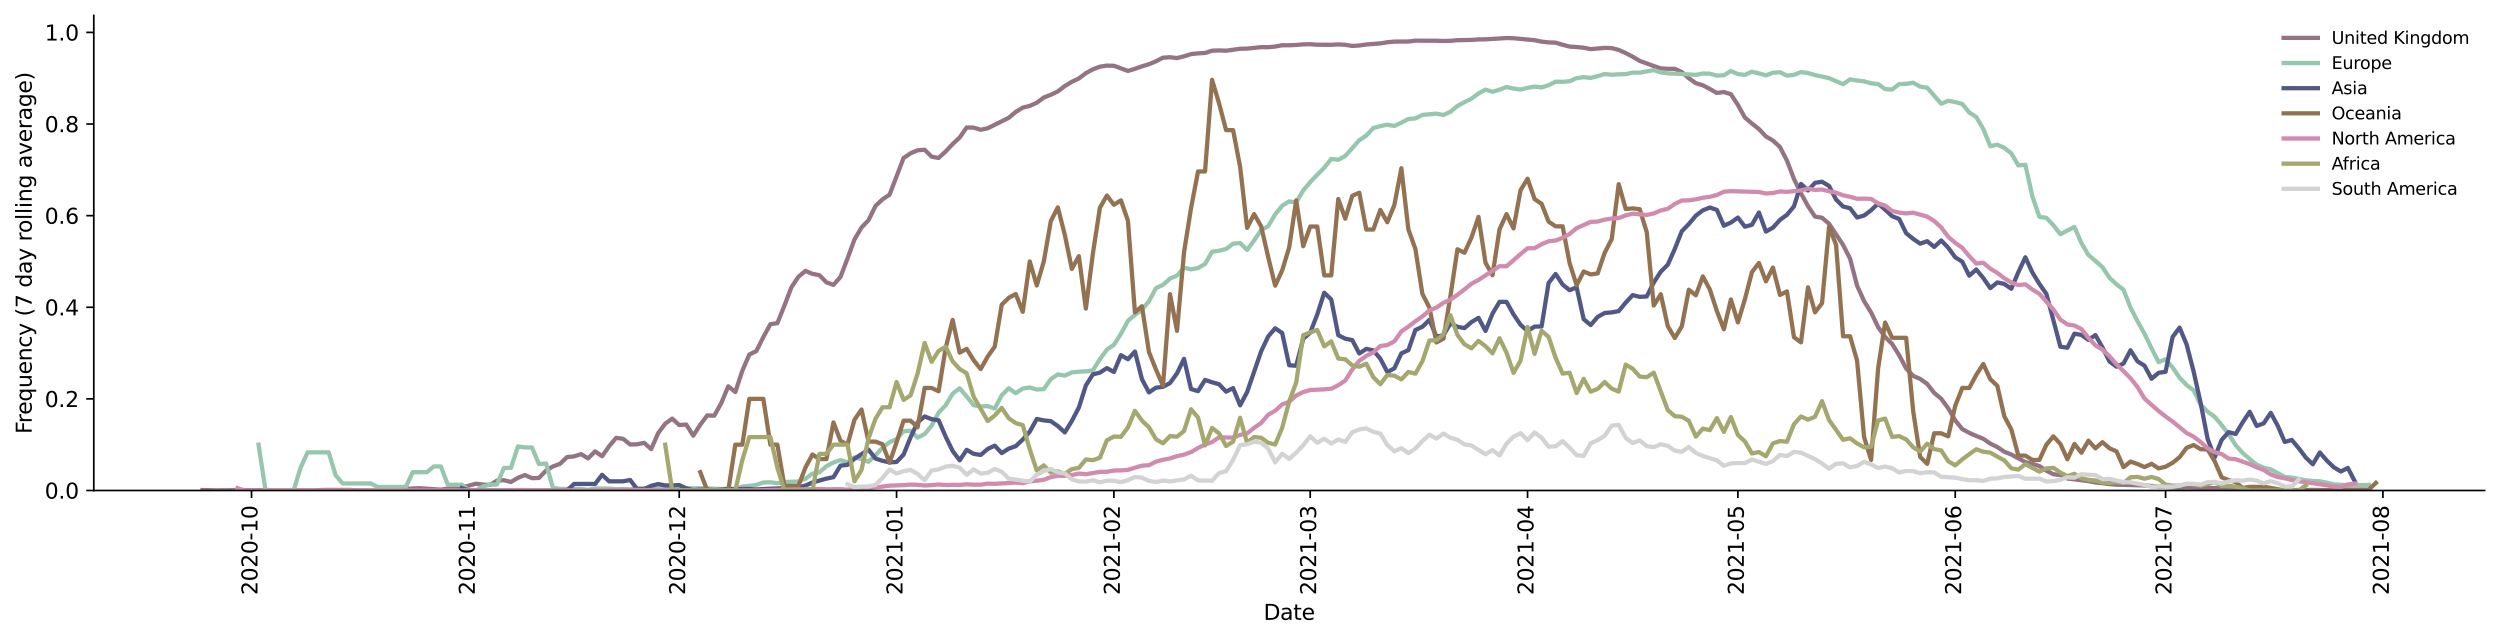 <?xml version="1.0" encoding="utf-8" standalone="no"?>
<!DOCTYPE svg PUBLIC "-//W3C//DTD SVG 1.1//EN"
  "http://www.w3.org/Graphics/SVG/1.1/DTD/svg11.dtd">
<svg height="298.621pt" version="1.1" viewBox="0 0 1166.981 298.621" width="1166.981pt" xmlns="http://www.w3.org/2000/svg" xmlns:xlink="http://www.w3.org/1999/xlink">
 <defs>
  <style type="text/css">*{stroke-linecap:butt;stroke-linejoin:round;}</style>
 </defs>
 <g id="figure_1">
  <g id="patch_1">
   <path d="M 0 298.621 
L 1166.981 298.621 
L 1166.981 0 
L 0 0 
z
" style="fill:#ffffff;"/>
  </g>
  <g id="axes_1">
   <g id="patch_2">
    <path d="M 43.781 228.96 
L 1159.781 228.96 
L 1159.781 7.2 
L 43.781 7.2 
z
" style="fill:#ffffff;"/>
   </g>
   <g id="matplotlib.axis_1">
    <g id="xtick_1">
     <g id="line2d_1">
      <defs>
       <path d="M 0 0 
L 0 3.5 
" id="m844bb20de7" style="stroke:#000000;stroke-width:0.8;"/>
      </defs>
      <g>
       <use style="stroke:#000000;stroke-width:0.8;" x="117.418" xlink:href="#m844bb20de7" y="228.96"/>
      </g>
     </g>
     <g id="text_1">
      <!-- 2020-10 -->
      <g transform="translate(120.177 277.743)rotate(-90)scale(0.1 -0.1)">
       <defs>
        <path d="M 1228 531 
L 3431 531 
L 3431 0 
L 469 0 
L 469 531 
Q 828 903 1448 1529 
Q 2069 2156 2228 2338 
Q 2531 2678 2651 2914 
Q 2772 3150 2772 3378 
Q 2772 3750 2511 3984 
Q 2250 4219 1831 4219 
Q 1534 4219 1204 4116 
Q 875 4013 500 3803 
L 500 4441 
Q 881 4594 1212 4672 
Q 1544 4750 1819 4750 
Q 2544 4750 2975 4387 
Q 3406 4025 3406 3419 
Q 3406 3131 3298 2873 
Q 3191 2616 2906 2266 
Q 2828 2175 2409 1742 
Q 1991 1309 1228 531 
z
" id="DejaVuSans-32" transform="scale(0.016)"/>
        <path d="M 2034 4250 
Q 1547 4250 1301 3770 
Q 1056 3291 1056 2328 
Q 1056 1369 1301 889 
Q 1547 409 2034 409 
Q 2525 409 2770 889 
Q 3016 1369 3016 2328 
Q 3016 3291 2770 3770 
Q 2525 4250 2034 4250 
z
M 2034 4750 
Q 2819 4750 3233 4129 
Q 3647 3509 3647 2328 
Q 3647 1150 3233 529 
Q 2819 -91 2034 -91 
Q 1250 -91 836 529 
Q 422 1150 422 2328 
Q 422 3509 836 4129 
Q 1250 4750 2034 4750 
z
" id="DejaVuSans-30" transform="scale(0.016)"/>
        <path d="M 313 2009 
L 1997 2009 
L 1997 1497 
L 313 1497 
L 313 2009 
z
" id="DejaVuSans-2d" transform="scale(0.016)"/>
        <path d="M 794 531 
L 1825 531 
L 1825 4091 
L 703 3866 
L 703 4441 
L 1819 4666 
L 2450 4666 
L 2450 531 
L 3481 531 
L 3481 0 
L 794 0 
L 794 531 
z
" id="DejaVuSans-31" transform="scale(0.016)"/>
       </defs>
       <use xlink:href="#DejaVuSans-32"/>
       <use x="63.623" xlink:href="#DejaVuSans-30"/>
       <use x="127.246" xlink:href="#DejaVuSans-32"/>
       <use x="190.869" xlink:href="#DejaVuSans-30"/>
       <use x="254.492" xlink:href="#DejaVuSans-2d"/>
       <use x="290.576" xlink:href="#DejaVuSans-31"/>
       <use x="354.199" xlink:href="#DejaVuSans-30"/>
      </g>
     </g>
    </g>
    <g id="xtick_2">
     <g id="line2d_2">
      <g>
       <use style="stroke:#000000;stroke-width:0.8;" x="218.872" xlink:href="#m844bb20de7" y="228.96"/>
      </g>
     </g>
     <g id="text_2">
      <!-- 2020-11 -->
      <g transform="translate(221.632 277.743)rotate(-90)scale(0.1 -0.1)">
       <use xlink:href="#DejaVuSans-32"/>
       <use x="63.623" xlink:href="#DejaVuSans-30"/>
       <use x="127.246" xlink:href="#DejaVuSans-32"/>
       <use x="190.869" xlink:href="#DejaVuSans-30"/>
       <use x="254.492" xlink:href="#DejaVuSans-2d"/>
       <use x="290.576" xlink:href="#DejaVuSans-31"/>
       <use x="354.199" xlink:href="#DejaVuSans-31"/>
      </g>
     </g>
    </g>
    <g id="xtick_3">
     <g id="line2d_3">
      <g>
       <use style="stroke:#000000;stroke-width:0.8;" x="317.054" xlink:href="#m844bb20de7" y="228.96"/>
      </g>
     </g>
     <g id="text_3">
      <!-- 2020-12 -->
      <g transform="translate(319.813 277.743)rotate(-90)scale(0.1 -0.1)">
       <use xlink:href="#DejaVuSans-32"/>
       <use x="63.623" xlink:href="#DejaVuSans-30"/>
       <use x="127.246" xlink:href="#DejaVuSans-32"/>
       <use x="190.869" xlink:href="#DejaVuSans-30"/>
       <use x="254.492" xlink:href="#DejaVuSans-2d"/>
       <use x="290.576" xlink:href="#DejaVuSans-31"/>
       <use x="354.199" xlink:href="#DejaVuSans-32"/>
      </g>
     </g>
    </g>
    <g id="xtick_4">
     <g id="line2d_4">
      <g>
       <use style="stroke:#000000;stroke-width:0.8;" x="418.509" xlink:href="#m844bb20de7" y="228.96"/>
      </g>
     </g>
     <g id="text_4">
      <!-- 2021-01 -->
      <g transform="translate(421.268 277.743)rotate(-90)scale(0.1 -0.1)">
       <use xlink:href="#DejaVuSans-32"/>
       <use x="63.623" xlink:href="#DejaVuSans-30"/>
       <use x="127.246" xlink:href="#DejaVuSans-32"/>
       <use x="190.869" xlink:href="#DejaVuSans-31"/>
       <use x="254.492" xlink:href="#DejaVuSans-2d"/>
       <use x="290.576" xlink:href="#DejaVuSans-30"/>
       <use x="354.199" xlink:href="#DejaVuSans-31"/>
      </g>
     </g>
    </g>
    <g id="xtick_5">
     <g id="line2d_5">
      <g>
       <use style="stroke:#000000;stroke-width:0.8;" x="519.963" xlink:href="#m844bb20de7" y="228.96"/>
      </g>
     </g>
     <g id="text_5">
      <!-- 2021-02 -->
      <g transform="translate(522.722 277.743)rotate(-90)scale(0.1 -0.1)">
       <use xlink:href="#DejaVuSans-32"/>
       <use x="63.623" xlink:href="#DejaVuSans-30"/>
       <use x="127.246" xlink:href="#DejaVuSans-32"/>
       <use x="190.869" xlink:href="#DejaVuSans-31"/>
       <use x="254.492" xlink:href="#DejaVuSans-2d"/>
       <use x="290.576" xlink:href="#DejaVuSans-30"/>
       <use x="354.199" xlink:href="#DejaVuSans-32"/>
      </g>
     </g>
    </g>
    <g id="xtick_6">
     <g id="line2d_6">
      <g>
       <use style="stroke:#000000;stroke-width:0.8;" x="611.599" xlink:href="#m844bb20de7" y="228.96"/>
      </g>
     </g>
     <g id="text_6">
      <!-- 2021-03 -->
      <g transform="translate(614.359 277.743)rotate(-90)scale(0.1 -0.1)">
       <defs>
        <path d="M 2597 2516 
Q 3050 2419 3304 2112 
Q 3559 1806 3559 1356 
Q 3559 666 3084 287 
Q 2609 -91 1734 -91 
Q 1441 -91 1130 -33 
Q 819 25 488 141 
L 488 750 
Q 750 597 1062 519 
Q 1375 441 1716 441 
Q 2309 441 2620 675 
Q 2931 909 2931 1356 
Q 2931 1769 2642 2001 
Q 2353 2234 1838 2234 
L 1294 2234 
L 1294 2753 
L 1863 2753 
Q 2328 2753 2575 2939 
Q 2822 3125 2822 3475 
Q 2822 3834 2567 4026 
Q 2313 4219 1838 4219 
Q 1578 4219 1281 4162 
Q 984 4106 628 3988 
L 628 4550 
Q 988 4650 1302 4700 
Q 1616 4750 1894 4750 
Q 2613 4750 3031 4423 
Q 3450 4097 3450 3541 
Q 3450 3153 3228 2886 
Q 3006 2619 2597 2516 
z
" id="DejaVuSans-33" transform="scale(0.016)"/>
       </defs>
       <use xlink:href="#DejaVuSans-32"/>
       <use x="63.623" xlink:href="#DejaVuSans-30"/>
       <use x="127.246" xlink:href="#DejaVuSans-32"/>
       <use x="190.869" xlink:href="#DejaVuSans-31"/>
       <use x="254.492" xlink:href="#DejaVuSans-2d"/>
       <use x="290.576" xlink:href="#DejaVuSans-30"/>
       <use x="354.199" xlink:href="#DejaVuSans-33"/>
      </g>
     </g>
    </g>
    <g id="xtick_7">
     <g id="line2d_7">
      <g>
       <use style="stroke:#000000;stroke-width:0.8;" x="713.054" xlink:href="#m844bb20de7" y="228.96"/>
      </g>
     </g>
     <g id="text_7">
      <!-- 2021-04 -->
      <g transform="translate(715.813 277.743)rotate(-90)scale(0.1 -0.1)">
       <defs>
        <path d="M 2419 4116 
L 825 1625 
L 2419 1625 
L 2419 4116 
z
M 2253 4666 
L 3047 4666 
L 3047 1625 
L 3713 1625 
L 3713 1100 
L 3047 1100 
L 3047 0 
L 2419 0 
L 2419 1100 
L 313 1100 
L 313 1709 
L 2253 4666 
z
" id="DejaVuSans-34" transform="scale(0.016)"/>
       </defs>
       <use xlink:href="#DejaVuSans-32"/>
       <use x="63.623" xlink:href="#DejaVuSans-30"/>
       <use x="127.246" xlink:href="#DejaVuSans-32"/>
       <use x="190.869" xlink:href="#DejaVuSans-31"/>
       <use x="254.492" xlink:href="#DejaVuSans-2d"/>
       <use x="290.576" xlink:href="#DejaVuSans-30"/>
       <use x="354.199" xlink:href="#DejaVuSans-34"/>
      </g>
     </g>
    </g>
    <g id="xtick_8">
     <g id="line2d_8">
      <g>
       <use style="stroke:#000000;stroke-width:0.8;" x="811.236" xlink:href="#m844bb20de7" y="228.96"/>
      </g>
     </g>
     <g id="text_8">
      <!-- 2021-05 -->
      <g transform="translate(813.995 277.743)rotate(-90)scale(0.1 -0.1)">
       <defs>
        <path d="M 691 4666 
L 3169 4666 
L 3169 4134 
L 1269 4134 
L 1269 2991 
Q 1406 3038 1543 3061 
Q 1681 3084 1819 3084 
Q 2600 3084 3056 2656 
Q 3513 2228 3513 1497 
Q 3513 744 3044 326 
Q 2575 -91 1722 -91 
Q 1428 -91 1123 -41 
Q 819 9 494 109 
L 494 744 
Q 775 591 1075 516 
Q 1375 441 1709 441 
Q 2250 441 2565 725 
Q 2881 1009 2881 1497 
Q 2881 1984 2565 2268 
Q 2250 2553 1709 2553 
Q 1456 2553 1204 2497 
Q 953 2441 691 2322 
L 691 4666 
z
" id="DejaVuSans-35" transform="scale(0.016)"/>
       </defs>
       <use xlink:href="#DejaVuSans-32"/>
       <use x="63.623" xlink:href="#DejaVuSans-30"/>
       <use x="127.246" xlink:href="#DejaVuSans-32"/>
       <use x="190.869" xlink:href="#DejaVuSans-31"/>
       <use x="254.492" xlink:href="#DejaVuSans-2d"/>
       <use x="290.576" xlink:href="#DejaVuSans-30"/>
       <use x="354.199" xlink:href="#DejaVuSans-35"/>
      </g>
     </g>
    </g>
    <g id="xtick_9">
     <g id="line2d_9">
      <g>
       <use style="stroke:#000000;stroke-width:0.8;" x="912.69" xlink:href="#m844bb20de7" y="228.96"/>
      </g>
     </g>
     <g id="text_9">
      <!-- 2021-06 -->
      <g transform="translate(915.45 277.743)rotate(-90)scale(0.1 -0.1)">
       <defs>
        <path d="M 2113 2584 
Q 1688 2584 1439 2293 
Q 1191 2003 1191 1497 
Q 1191 994 1439 701 
Q 1688 409 2113 409 
Q 2538 409 2786 701 
Q 3034 994 3034 1497 
Q 3034 2003 2786 2293 
Q 2538 2584 2113 2584 
z
M 3366 4563 
L 3366 3988 
Q 3128 4100 2886 4159 
Q 2644 4219 2406 4219 
Q 1781 4219 1451 3797 
Q 1122 3375 1075 2522 
Q 1259 2794 1537 2939 
Q 1816 3084 2150 3084 
Q 2853 3084 3261 2657 
Q 3669 2231 3669 1497 
Q 3669 778 3244 343 
Q 2819 -91 2113 -91 
Q 1303 -91 875 529 
Q 447 1150 447 2328 
Q 447 3434 972 4092 
Q 1497 4750 2381 4750 
Q 2619 4750 2861 4703 
Q 3103 4656 3366 4563 
z
" id="DejaVuSans-36" transform="scale(0.016)"/>
       </defs>
       <use xlink:href="#DejaVuSans-32"/>
       <use x="63.623" xlink:href="#DejaVuSans-30"/>
       <use x="127.246" xlink:href="#DejaVuSans-32"/>
       <use x="190.869" xlink:href="#DejaVuSans-31"/>
       <use x="254.492" xlink:href="#DejaVuSans-2d"/>
       <use x="290.576" xlink:href="#DejaVuSans-30"/>
       <use x="354.199" xlink:href="#DejaVuSans-36"/>
      </g>
     </g>
    </g>
    <g id="xtick_10">
     <g id="line2d_10">
      <g>
       <use style="stroke:#000000;stroke-width:0.8;" x="1010.872" xlink:href="#m844bb20de7" y="228.96"/>
      </g>
     </g>
     <g id="text_10">
      <!-- 2021-07 -->
      <g transform="translate(1013.632 277.743)rotate(-90)scale(0.1 -0.1)">
       <defs>
        <path d="M 525 4666 
L 3525 4666 
L 3525 4397 
L 1831 0 
L 1172 0 
L 2766 4134 
L 525 4134 
L 525 4666 
z
" id="DejaVuSans-37" transform="scale(0.016)"/>
       </defs>
       <use xlink:href="#DejaVuSans-32"/>
       <use x="63.623" xlink:href="#DejaVuSans-30"/>
       <use x="127.246" xlink:href="#DejaVuSans-32"/>
       <use x="190.869" xlink:href="#DejaVuSans-31"/>
       <use x="254.492" xlink:href="#DejaVuSans-2d"/>
       <use x="290.576" xlink:href="#DejaVuSans-30"/>
       <use x="354.199" xlink:href="#DejaVuSans-37"/>
      </g>
     </g>
    </g>
    <g id="xtick_11">
     <g id="line2d_11">
      <g>
       <use style="stroke:#000000;stroke-width:0.8;" x="1112.327" xlink:href="#m844bb20de7" y="228.96"/>
      </g>
     </g>
     <g id="text_11">
      <!-- 2021-08 -->
      <g transform="translate(1115.086 277.743)rotate(-90)scale(0.1 -0.1)">
       <defs>
        <path d="M 2034 2216 
Q 1584 2216 1326 1975 
Q 1069 1734 1069 1313 
Q 1069 891 1326 650 
Q 1584 409 2034 409 
Q 2484 409 2743 651 
Q 3003 894 3003 1313 
Q 3003 1734 2745 1975 
Q 2488 2216 2034 2216 
z
M 1403 2484 
Q 997 2584 770 2862 
Q 544 3141 544 3541 
Q 544 4100 942 4425 
Q 1341 4750 2034 4750 
Q 2731 4750 3128 4425 
Q 3525 4100 3525 3541 
Q 3525 3141 3298 2862 
Q 3072 2584 2669 2484 
Q 3125 2378 3379 2068 
Q 3634 1759 3634 1313 
Q 3634 634 3220 271 
Q 2806 -91 2034 -91 
Q 1263 -91 848 271 
Q 434 634 434 1313 
Q 434 1759 690 2068 
Q 947 2378 1403 2484 
z
M 1172 3481 
Q 1172 3119 1398 2916 
Q 1625 2713 2034 2713 
Q 2441 2713 2670 2916 
Q 2900 3119 2900 3481 
Q 2900 3844 2670 4047 
Q 2441 4250 2034 4250 
Q 1625 4250 1398 4047 
Q 1172 3844 1172 3481 
z
" id="DejaVuSans-38" transform="scale(0.016)"/>
       </defs>
       <use xlink:href="#DejaVuSans-32"/>
       <use x="63.623" xlink:href="#DejaVuSans-30"/>
       <use x="127.246" xlink:href="#DejaVuSans-32"/>
       <use x="190.869" xlink:href="#DejaVuSans-31"/>
       <use x="254.492" xlink:href="#DejaVuSans-2d"/>
       <use x="290.576" xlink:href="#DejaVuSans-30"/>
       <use x="354.199" xlink:href="#DejaVuSans-38"/>
      </g>
     </g>
    </g>
    <g id="text_12">
     <!-- Date -->
     <g transform="translate(589.83 289.341)scale(0.1 -0.1)">
      <defs>
       <path d="M 1259 4147 
L 1259 519 
L 2022 519 
Q 2988 519 3436 956 
Q 3884 1394 3884 2338 
Q 3884 3275 3436 3711 
Q 2988 4147 2022 4147 
L 1259 4147 
z
M 628 4666 
L 1925 4666 
Q 3281 4666 3915 4102 
Q 4550 3538 4550 2338 
Q 4550 1131 3912 565 
Q 3275 0 1925 0 
L 628 0 
L 628 4666 
z
" id="DejaVuSans-44" transform="scale(0.016)"/>
       <path d="M 2194 1759 
Q 1497 1759 1228 1600 
Q 959 1441 959 1056 
Q 959 750 1161 570 
Q 1363 391 1709 391 
Q 2188 391 2477 730 
Q 2766 1069 2766 1631 
L 2766 1759 
L 2194 1759 
z
M 3341 1997 
L 3341 0 
L 2766 0 
L 2766 531 
Q 2569 213 2275 61 
Q 1981 -91 1556 -91 
Q 1019 -91 701 211 
Q 384 513 384 1019 
Q 384 1609 779 1909 
Q 1175 2209 1959 2209 
L 2766 2209 
L 2766 2266 
Q 2766 2663 2505 2880 
Q 2244 3097 1772 3097 
Q 1472 3097 1187 3025 
Q 903 2953 641 2809 
L 641 3341 
Q 956 3463 1253 3523 
Q 1550 3584 1831 3584 
Q 2591 3584 2966 3190 
Q 3341 2797 3341 1997 
z
" id="DejaVuSans-61" transform="scale(0.016)"/>
       <path d="M 1172 4494 
L 1172 3500 
L 2356 3500 
L 2356 3053 
L 1172 3053 
L 1172 1153 
Q 1172 725 1289 603 
Q 1406 481 1766 481 
L 2356 481 
L 2356 0 
L 1766 0 
Q 1100 0 847 248 
Q 594 497 594 1153 
L 594 3053 
L 172 3053 
L 172 3500 
L 594 3500 
L 594 4494 
L 1172 4494 
z
" id="DejaVuSans-74" transform="scale(0.016)"/>
       <path d="M 3597 1894 
L 3597 1613 
L 953 1613 
Q 991 1019 1311 708 
Q 1631 397 2203 397 
Q 2534 397 2845 478 
Q 3156 559 3463 722 
L 3463 178 
Q 3153 47 2828 -22 
Q 2503 -91 2169 -91 
Q 1331 -91 842 396 
Q 353 884 353 1716 
Q 353 2575 817 3079 
Q 1281 3584 2069 3584 
Q 2775 3584 3186 3129 
Q 3597 2675 3597 1894 
z
M 3022 2063 
Q 3016 2534 2758 2815 
Q 2500 3097 2075 3097 
Q 1594 3097 1305 2825 
Q 1016 2553 972 2059 
L 3022 2063 
z
" id="DejaVuSans-65" transform="scale(0.016)"/>
      </defs>
      <use xlink:href="#DejaVuSans-44"/>
      <use x="77.002" xlink:href="#DejaVuSans-61"/>
      <use x="138.281" xlink:href="#DejaVuSans-74"/>
      <use x="177.49" xlink:href="#DejaVuSans-65"/>
     </g>
    </g>
   </g>
   <g id="matplotlib.axis_2">
    <g id="ytick_1">
     <g id="line2d_12">
      <defs>
       <path d="M 0 0 
L -3.5 0 
" id="md4a23f620c" style="stroke:#000000;stroke-width:0.8;"/>
      </defs>
      <g>
       <use style="stroke:#000000;stroke-width:0.8;" x="43.781" xlink:href="#md4a23f620c" y="228.96"/>
      </g>
     </g>
     <g id="text_13">
      <!-- 0.0 -->
      <g transform="translate(20.878 232.759)scale(0.1 -0.1)">
       <defs>
        <path d="M 684 794 
L 1344 794 
L 1344 0 
L 684 0 
L 684 794 
z
" id="DejaVuSans-2e" transform="scale(0.016)"/>
       </defs>
       <use xlink:href="#DejaVuSans-30"/>
       <use x="63.623" xlink:href="#DejaVuSans-2e"/>
       <use x="95.41" xlink:href="#DejaVuSans-30"/>
      </g>
     </g>
    </g>
    <g id="ytick_2">
     <g id="line2d_13">
      <g>
       <use style="stroke:#000000;stroke-width:0.8;" x="43.781" xlink:href="#md4a23f620c" y="186.194"/>
      </g>
     </g>
     <g id="text_14">
      <!-- 0.2 -->
      <g transform="translate(20.878 189.993)scale(0.1 -0.1)">
       <use xlink:href="#DejaVuSans-30"/>
       <use x="63.623" xlink:href="#DejaVuSans-2e"/>
       <use x="95.41" xlink:href="#DejaVuSans-32"/>
      </g>
     </g>
    </g>
    <g id="ytick_3">
     <g id="line2d_14">
      <g>
       <use style="stroke:#000000;stroke-width:0.8;" x="43.781" xlink:href="#md4a23f620c" y="143.427"/>
      </g>
     </g>
     <g id="text_15">
      <!-- 0.4 -->
      <g transform="translate(20.878 147.227)scale(0.1 -0.1)">
       <use xlink:href="#DejaVuSans-30"/>
       <use x="63.623" xlink:href="#DejaVuSans-2e"/>
       <use x="95.41" xlink:href="#DejaVuSans-34"/>
      </g>
     </g>
    </g>
    <g id="ytick_4">
     <g id="line2d_15">
      <g>
       <use style="stroke:#000000;stroke-width:0.8;" x="43.781" xlink:href="#md4a23f620c" y="100.661"/>
      </g>
     </g>
     <g id="text_16">
      <!-- 0.6 -->
      <g transform="translate(20.878 104.46)scale(0.1 -0.1)">
       <use xlink:href="#DejaVuSans-30"/>
       <use x="63.623" xlink:href="#DejaVuSans-2e"/>
       <use x="95.41" xlink:href="#DejaVuSans-36"/>
      </g>
     </g>
    </g>
    <g id="ytick_5">
     <g id="line2d_16">
      <g>
       <use style="stroke:#000000;stroke-width:0.8;" x="43.781" xlink:href="#md4a23f620c" y="57.895"/>
      </g>
     </g>
     <g id="text_17">
      <!-- 0.8 -->
      <g transform="translate(20.878 61.694)scale(0.1 -0.1)">
       <use xlink:href="#DejaVuSans-30"/>
       <use x="63.623" xlink:href="#DejaVuSans-2e"/>
       <use x="95.41" xlink:href="#DejaVuSans-38"/>
      </g>
     </g>
    </g>
    <g id="ytick_6">
     <g id="line2d_17">
      <g>
       <use style="stroke:#000000;stroke-width:0.8;" x="43.781" xlink:href="#md4a23f620c" y="15.129"/>
      </g>
     </g>
     <g id="text_18">
      <!-- 1.0 -->
      <g transform="translate(20.878 18.928)scale(0.1 -0.1)">
       <use xlink:href="#DejaVuSans-31"/>
       <use x="63.623" xlink:href="#DejaVuSans-2e"/>
       <use x="95.41" xlink:href="#DejaVuSans-30"/>
      </g>
     </g>
    </g>
    <g id="text_19">
     <!-- Frequency (7 day rolling average) -->
     <g transform="translate(14.798 202.529)rotate(-90)scale(0.1 -0.1)">
      <defs>
       <path d="M 628 4666 
L 3309 4666 
L 3309 4134 
L 1259 4134 
L 1259 2759 
L 3109 2759 
L 3109 2228 
L 1259 2228 
L 1259 0 
L 628 0 
L 628 4666 
z
" id="DejaVuSans-46" transform="scale(0.016)"/>
       <path d="M 2631 2963 
Q 2534 3019 2420 3045 
Q 2306 3072 2169 3072 
Q 1681 3072 1420 2755 
Q 1159 2438 1159 1844 
L 1159 0 
L 581 0 
L 581 3500 
L 1159 3500 
L 1159 2956 
Q 1341 3275 1631 3429 
Q 1922 3584 2338 3584 
Q 2397 3584 2469 3576 
Q 2541 3569 2628 3553 
L 2631 2963 
z
" id="DejaVuSans-72" transform="scale(0.016)"/>
       <path d="M 947 1747 
Q 947 1113 1208 752 
Q 1469 391 1925 391 
Q 2381 391 2643 752 
Q 2906 1113 2906 1747 
Q 2906 2381 2643 2742 
Q 2381 3103 1925 3103 
Q 1469 3103 1208 2742 
Q 947 2381 947 1747 
z
M 2906 525 
Q 2725 213 2448 61 
Q 2172 -91 1784 -91 
Q 1150 -91 751 415 
Q 353 922 353 1747 
Q 353 2572 751 3078 
Q 1150 3584 1784 3584 
Q 2172 3584 2448 3432 
Q 2725 3281 2906 2969 
L 2906 3500 
L 3481 3500 
L 3481 -1331 
L 2906 -1331 
L 2906 525 
z
" id="DejaVuSans-71" transform="scale(0.016)"/>
       <path d="M 544 1381 
L 544 3500 
L 1119 3500 
L 1119 1403 
Q 1119 906 1312 657 
Q 1506 409 1894 409 
Q 2359 409 2629 706 
Q 2900 1003 2900 1516 
L 2900 3500 
L 3475 3500 
L 3475 0 
L 2900 0 
L 2900 538 
Q 2691 219 2414 64 
Q 2138 -91 1772 -91 
Q 1169 -91 856 284 
Q 544 659 544 1381 
z
M 1991 3584 
L 1991 3584 
z
" id="DejaVuSans-75" transform="scale(0.016)"/>
       <path d="M 3513 2113 
L 3513 0 
L 2938 0 
L 2938 2094 
Q 2938 2591 2744 2837 
Q 2550 3084 2163 3084 
Q 1697 3084 1428 2787 
Q 1159 2491 1159 1978 
L 1159 0 
L 581 0 
L 581 3500 
L 1159 3500 
L 1159 2956 
Q 1366 3272 1645 3428 
Q 1925 3584 2291 3584 
Q 2894 3584 3203 3211 
Q 3513 2838 3513 2113 
z
" id="DejaVuSans-6e" transform="scale(0.016)"/>
       <path d="M 3122 3366 
L 3122 2828 
Q 2878 2963 2633 3030 
Q 2388 3097 2138 3097 
Q 1578 3097 1268 2742 
Q 959 2388 959 1747 
Q 959 1106 1268 751 
Q 1578 397 2138 397 
Q 2388 397 2633 464 
Q 2878 531 3122 666 
L 3122 134 
Q 2881 22 2623 -34 
Q 2366 -91 2075 -91 
Q 1284 -91 818 406 
Q 353 903 353 1747 
Q 353 2603 823 3093 
Q 1294 3584 2113 3584 
Q 2378 3584 2631 3529 
Q 2884 3475 3122 3366 
z
" id="DejaVuSans-63" transform="scale(0.016)"/>
       <path d="M 2059 -325 
Q 1816 -950 1584 -1140 
Q 1353 -1331 966 -1331 
L 506 -1331 
L 506 -850 
L 844 -850 
Q 1081 -850 1212 -737 
Q 1344 -625 1503 -206 
L 1606 56 
L 191 3500 
L 800 3500 
L 1894 763 
L 2988 3500 
L 3597 3500 
L 2059 -325 
z
" id="DejaVuSans-79" transform="scale(0.016)"/>
       <path id="DejaVuSans-20" transform="scale(0.016)"/>
       <path d="M 1984 4856 
Q 1566 4138 1362 3434 
Q 1159 2731 1159 2009 
Q 1159 1288 1364 580 
Q 1569 -128 1984 -844 
L 1484 -844 
Q 1016 -109 783 600 
Q 550 1309 550 2009 
Q 550 2706 781 3412 
Q 1013 4119 1484 4856 
L 1984 4856 
z
" id="DejaVuSans-28" transform="scale(0.016)"/>
       <path d="M 2906 2969 
L 2906 4863 
L 3481 4863 
L 3481 0 
L 2906 0 
L 2906 525 
Q 2725 213 2448 61 
Q 2172 -91 1784 -91 
Q 1150 -91 751 415 
Q 353 922 353 1747 
Q 353 2572 751 3078 
Q 1150 3584 1784 3584 
Q 2172 3584 2448 3432 
Q 2725 3281 2906 2969 
z
M 947 1747 
Q 947 1113 1208 752 
Q 1469 391 1925 391 
Q 2381 391 2643 752 
Q 2906 1113 2906 1747 
Q 2906 2381 2643 2742 
Q 2381 3103 1925 3103 
Q 1469 3103 1208 2742 
Q 947 2381 947 1747 
z
" id="DejaVuSans-64" transform="scale(0.016)"/>
       <path d="M 1959 3097 
Q 1497 3097 1228 2736 
Q 959 2375 959 1747 
Q 959 1119 1226 758 
Q 1494 397 1959 397 
Q 2419 397 2687 759 
Q 2956 1122 2956 1747 
Q 2956 2369 2687 2733 
Q 2419 3097 1959 3097 
z
M 1959 3584 
Q 2709 3584 3137 3096 
Q 3566 2609 3566 1747 
Q 3566 888 3137 398 
Q 2709 -91 1959 -91 
Q 1206 -91 779 398 
Q 353 888 353 1747 
Q 353 2609 779 3096 
Q 1206 3584 1959 3584 
z
" id="DejaVuSans-6f" transform="scale(0.016)"/>
       <path d="M 603 4863 
L 1178 4863 
L 1178 0 
L 603 0 
L 603 4863 
z
" id="DejaVuSans-6c" transform="scale(0.016)"/>
       <path d="M 603 3500 
L 1178 3500 
L 1178 0 
L 603 0 
L 603 3500 
z
M 603 4863 
L 1178 4863 
L 1178 4134 
L 603 4134 
L 603 4863 
z
" id="DejaVuSans-69" transform="scale(0.016)"/>
       <path d="M 2906 1791 
Q 2906 2416 2648 2759 
Q 2391 3103 1925 3103 
Q 1463 3103 1205 2759 
Q 947 2416 947 1791 
Q 947 1169 1205 825 
Q 1463 481 1925 481 
Q 2391 481 2648 825 
Q 2906 1169 2906 1791 
z
M 3481 434 
Q 3481 -459 3084 -895 
Q 2688 -1331 1869 -1331 
Q 1566 -1331 1297 -1286 
Q 1028 -1241 775 -1147 
L 775 -588 
Q 1028 -725 1275 -790 
Q 1522 -856 1778 -856 
Q 2344 -856 2625 -561 
Q 2906 -266 2906 331 
L 2906 616 
Q 2728 306 2450 153 
Q 2172 0 1784 0 
Q 1141 0 747 490 
Q 353 981 353 1791 
Q 353 2603 747 3093 
Q 1141 3584 1784 3584 
Q 2172 3584 2450 3431 
Q 2728 3278 2906 2969 
L 2906 3500 
L 3481 3500 
L 3481 434 
z
" id="DejaVuSans-67" transform="scale(0.016)"/>
       <path d="M 191 3500 
L 800 3500 
L 1894 563 
L 2988 3500 
L 3597 3500 
L 2284 0 
L 1503 0 
L 191 3500 
z
" id="DejaVuSans-76" transform="scale(0.016)"/>
       <path d="M 513 4856 
L 1013 4856 
Q 1481 4119 1714 3412 
Q 1947 2706 1947 2009 
Q 1947 1309 1714 600 
Q 1481 -109 1013 -844 
L 513 -844 
Q 928 -128 1133 580 
Q 1338 1288 1338 2009 
Q 1338 2731 1133 3434 
Q 928 4138 513 4856 
z
" id="DejaVuSans-29" transform="scale(0.016)"/>
      </defs>
      <use xlink:href="#DejaVuSans-46"/>
      <use x="50.27" xlink:href="#DejaVuSans-72"/>
      <use x="89.133" xlink:href="#DejaVuSans-65"/>
      <use x="150.656" xlink:href="#DejaVuSans-71"/>
      <use x="214.133" xlink:href="#DejaVuSans-75"/>
      <use x="277.512" xlink:href="#DejaVuSans-65"/>
      <use x="339.035" xlink:href="#DejaVuSans-6e"/>
      <use x="402.414" xlink:href="#DejaVuSans-63"/>
      <use x="457.395" xlink:href="#DejaVuSans-79"/>
      <use x="516.574" xlink:href="#DejaVuSans-20"/>
      <use x="548.361" xlink:href="#DejaVuSans-28"/>
      <use x="587.375" xlink:href="#DejaVuSans-37"/>
      <use x="650.998" xlink:href="#DejaVuSans-20"/>
      <use x="682.785" xlink:href="#DejaVuSans-64"/>
      <use x="746.262" xlink:href="#DejaVuSans-61"/>
      <use x="807.541" xlink:href="#DejaVuSans-79"/>
      <use x="866.721" xlink:href="#DejaVuSans-20"/>
      <use x="898.508" xlink:href="#DejaVuSans-72"/>
      <use x="937.371" xlink:href="#DejaVuSans-6f"/>
      <use x="998.553" xlink:href="#DejaVuSans-6c"/>
      <use x="1026.336" xlink:href="#DejaVuSans-6c"/>
      <use x="1054.119" xlink:href="#DejaVuSans-69"/>
      <use x="1081.902" xlink:href="#DejaVuSans-6e"/>
      <use x="1145.281" xlink:href="#DejaVuSans-67"/>
      <use x="1208.758" xlink:href="#DejaVuSans-20"/>
      <use x="1240.545" xlink:href="#DejaVuSans-61"/>
      <use x="1301.824" xlink:href="#DejaVuSans-76"/>
      <use x="1361.004" xlink:href="#DejaVuSans-65"/>
      <use x="1422.527" xlink:href="#DejaVuSans-72"/>
      <use x="1463.641" xlink:href="#DejaVuSans-61"/>
      <use x="1524.92" xlink:href="#DejaVuSans-67"/>
      <use x="1588.396" xlink:href="#DejaVuSans-65"/>
      <use x="1649.92" xlink:href="#DejaVuSans-29"/>
     </g>
    </g>
   </g>
   <g id="line2d_18">
    <path clip-path="url(#pc154d5c0aa)" d="M 94.509 228.745 
L 101.054 228.882 
L 114.145 228.796 
L 127.236 228.767 
L 130.509 228.931 
L 140.327 228.911 
L 146.872 228.911 
L 150.145 228.718 
L 163.236 228.691 
L 166.509 228.884 
L 179.599 228.96 
L 182.872 228.695 
L 186.145 228.549 
L 192.69 228.002 
L 195.963 227.892 
L 205.781 228.567 
L 209.054 228.056 
L 215.599 227.595 
L 222.145 225.79 
L 225.418 226.209 
L 228.69 226.376 
L 231.963 224.4 
L 235.236 224.139 
L 238.509 225.003 
L 241.781 223.036 
L 245.054 221.747 
L 248.327 223.195 
L 251.599 223.089 
L 254.872 219.659 
L 258.145 217.714 
L 261.418 216.522 
L 264.69 213.359 
L 267.963 213.041 
L 271.236 211.998 
L 274.509 213.968 
L 277.781 210.693 
L 281.054 212.966 
L 284.327 208.288 
L 287.599 204.405 
L 290.872 204.829 
L 294.145 207.491 
L 297.418 207.388 
L 300.69 206.73 
L 303.963 209.623 
L 307.236 202.172 
L 310.509 197.78 
L 313.781 195.413 
L 317.054 198.391 
L 320.327 198.164 
L 323.599 203.359 
L 326.872 198.261 
L 330.145 193.921 
L 333.418 194.036 
L 336.69 188.133 
L 339.963 180.321 
L 343.236 182.996 
L 346.509 173.083 
L 349.781 165.506 
L 353.054 163.874 
L 356.327 157.32 
L 359.599 151.345 
L 362.872 150.838 
L 366.145 142.679 
L 369.418 134.134 
L 372.69 129.188 
L 375.963 126.468 
L 379.236 127.827 
L 382.509 128.471 
L 385.781 131.818 
L 389.054 132.978 
L 392.327 129.257 
L 395.599 120.684 
L 398.872 111.764 
L 402.145 106.206 
L 405.418 102.8 
L 408.69 96.098 
L 411.963 93.045 
L 415.236 90.878 
L 421.781 73.764 
L 425.054 71.55 
L 428.327 70.165 
L 431.599 69.892 
L 434.872 73.144 
L 438.145 73.728 
L 441.418 70.7 
L 444.69 67.239 
L 447.963 64.187 
L 451.236 59.502 
L 454.509 59.569 
L 457.781 60.582 
L 461.054 59.868 
L 470.872 54.99 
L 474.145 52.233 
L 477.418 50.226 
L 480.69 49.432 
L 483.963 47.953 
L 487.236 45.521 
L 490.509 44.243 
L 493.781 42.679 
L 497.054 40.155 
L 500.327 38.175 
L 503.599 36.626 
L 506.872 34.145 
L 510.145 32.362 
L 513.418 31.129 
L 516.69 30.623 
L 519.963 30.701 
L 526.509 33.111 
L 529.781 32.122 
L 533.054 30.958 
L 536.327 29.99 
L 539.599 28.617 
L 542.872 26.922 
L 546.145 26.714 
L 549.418 27.114 
L 552.69 26.297 
L 555.963 25.251 
L 559.236 24.91 
L 562.509 24.722 
L 565.781 23.661 
L 569.054 23.551 
L 572.327 23.671 
L 578.872 22.766 
L 582.145 22.693 
L 588.69 22.003 
L 591.963 22.021 
L 595.236 21.74 
L 598.509 21.113 
L 601.781 21.133 
L 605.054 20.99 
L 608.327 20.707 
L 611.599 20.638 
L 614.872 20.872 
L 621.418 20.907 
L 624.69 20.73 
L 627.963 20.906 
L 631.236 21.439 
L 634.509 21.234 
L 637.781 20.763 
L 644.327 20.247 
L 647.599 19.731 
L 650.872 19.417 
L 657.418 19.368 
L 660.69 18.982 
L 670.509 19.026 
L 673.781 19.128 
L 677.054 19.064 
L 680.327 18.763 
L 686.872 18.638 
L 690.145 18.405 
L 693.418 18.364 
L 703.236 17.76 
L 706.509 17.842 
L 716.327 18.767 
L 719.599 19.418 
L 722.872 19.802 
L 726.145 19.914 
L 729.418 20.9 
L 732.69 21.744 
L 735.963 21.953 
L 739.236 22.281 
L 742.509 22.934 
L 749.054 22.353 
L 752.327 22.452 
L 755.599 23.294 
L 758.872 24.781 
L 762.145 26.486 
L 765.418 28.428 
L 771.963 30.81 
L 775.236 31.929 
L 778.509 32.109 
L 781.781 32.138 
L 785.054 33.636 
L 788.327 36.512 
L 791.599 38.837 
L 794.872 39.816 
L 798.145 41.534 
L 801.418 43.398 
L 804.69 42.964 
L 807.963 43.966 
L 811.236 48.986 
L 814.509 54.877 
L 817.781 57.668 
L 821.054 60.231 
L 824.327 63.701 
L 827.599 65.601 
L 830.872 68.639 
L 834.145 74.989 
L 837.418 83.54 
L 840.69 90.256 
L 843.963 96.217 
L 847.236 101.113 
L 850.509 101.638 
L 853.781 104.446 
L 860.327 114.318 
L 863.599 120.739 
L 866.872 133.334 
L 870.145 140.57 
L 873.418 145.849 
L 876.69 152.689 
L 879.963 157.322 
L 883.236 160.553 
L 886.509 165.793 
L 889.781 171.992 
L 893.054 175.459 
L 896.327 176.885 
L 899.599 179.207 
L 902.872 183.413 
L 906.145 186.138 
L 909.418 190.604 
L 912.69 196.2 
L 915.963 200.289 
L 919.236 202.056 
L 922.509 203.512 
L 925.781 204.818 
L 929.054 207.073 
L 932.327 208.682 
L 935.599 210.867 
L 938.872 212.173 
L 945.418 215.711 
L 948.69 216.495 
L 951.963 217.553 
L 955.236 219.705 
L 958.509 221.36 
L 961.781 221.782 
L 965.054 223.346 
L 971.599 224.173 
L 974.872 224.61 
L 978.145 225.222 
L 981.418 225.547 
L 984.69 226.002 
L 987.963 226.248 
L 997.781 226.504 
L 1001.054 226.603 
L 1014.145 227.567 
L 1017.418 227.722 
L 1020.69 227.604 
L 1027.236 227.772 
L 1033.781 227.795 
L 1046.872 228.412 
L 1063.236 228.755 
L 1069.781 228.735 
L 1079.599 228.689 
L 1095.963 228.829 
L 1099.236 228.907 
L 1102.509 228.788 
L 1102.509 228.788 
" style="fill:none;stroke:#947383;stroke-linecap:square;stroke-width:2;"/>
   </g>
   <g id="line2d_19">
    <path clip-path="url(#pc154d5c0aa)" d="M 120.69 207.577 
L 123.963 228.96 
L 137.054 228.96 
L 140.327 218.268 
L 143.599 211.141 
L 153.418 211.141 
L 156.69 221.832 
L 159.963 225.67 
L 173.054 225.67 
L 176.327 227.315 
L 189.418 227.315 
L 192.69 220.407 
L 199.236 220.407 
L 202.509 217.734 
L 205.781 217.734 
L 209.054 226.287 
L 215.599 226.287 
L 218.872 228.96 
L 222.145 228.96 
L 225.418 227.101 
L 228.69 226.191 
L 231.963 226.191 
L 235.236 218.415 
L 238.509 218.415 
L 241.781 208.395 
L 245.054 208.878 
L 248.327 208.878 
L 251.599 216.653 
L 254.872 216.314 
L 258.145 227.788 
L 261.418 228.215 
L 271.236 228.244 
L 274.509 228.65 
L 277.781 228.025 
L 284.327 228.068 
L 287.599 228.336 
L 290.872 228.265 
L 294.145 228.424 
L 297.418 227.892 
L 307.236 227.963 
L 310.509 228.115 
L 313.781 228.436 
L 317.054 228.299 
L 320.327 227.955 
L 330.145 227.971 
L 336.69 228.285 
L 339.963 228.153 
L 343.236 228.167 
L 346.509 227.094 
L 349.781 226.822 
L 353.054 226.315 
L 356.327 225.23 
L 359.599 225.11 
L 362.872 225.546 
L 366.145 225.006 
L 372.69 224.783 
L 375.963 223.519 
L 379.236 221.074 
L 382.509 220.462 
L 385.781 217.597 
L 389.054 215.878 
L 392.327 214.769 
L 395.599 215.81 
L 398.872 213.529 
L 402.145 214.296 
L 405.418 215.543 
L 408.69 212.487 
L 411.963 208.969 
L 415.236 206.408 
L 418.509 204.966 
L 421.781 201.279 
L 425.054 201.066 
L 428.327 204.268 
L 431.599 202.631 
L 434.872 198.717 
L 438.145 192.574 
L 441.418 189.209 
L 444.69 183.758 
L 447.963 181.233 
L 451.236 185.097 
L 454.509 189.17 
L 457.781 189.716 
L 461.054 189.553 
L 464.327 190.711 
L 467.599 184.523 
L 470.872 181.223 
L 474.145 183.548 
L 477.418 181.359 
L 480.69 180.867 
L 483.963 181.825 
L 487.236 181.648 
L 490.509 176.972 
L 493.781 174.76 
L 497.054 175.318 
L 500.327 173.821 
L 503.599 173.516 
L 506.872 173.348 
L 510.145 172.908 
L 513.418 167.664 
L 516.69 163.198 
L 519.963 160.95 
L 523.236 155.842 
L 526.509 149.763 
L 529.781 146.96 
L 533.054 144.682 
L 536.327 140.621 
L 539.599 134.484 
L 542.872 132.985 
L 546.145 130.045 
L 549.418 128.621 
L 552.69 124.984 
L 555.963 125.743 
L 559.236 125.115 
L 562.509 123.231 
L 565.781 117.522 
L 569.054 117.031 
L 572.327 116.207 
L 575.599 113.768 
L 578.872 113.471 
L 582.145 116.657 
L 585.418 112.241 
L 588.69 107.371 
L 591.963 105.617 
L 595.236 100.057 
L 598.509 96.048 
L 601.781 94.002 
L 605.054 94.572 
L 608.327 88.87 
L 611.599 85.035 
L 614.872 81.563 
L 618.145 78.29 
L 621.418 74.173 
L 624.69 74.591 
L 627.963 72.788 
L 634.509 65.444 
L 637.781 63.262 
L 641.054 59.767 
L 644.327 58.867 
L 647.599 58.198 
L 650.872 58.804 
L 654.145 57.281 
L 657.418 55.535 
L 660.69 55.274 
L 663.963 53.642 
L 670.509 53.045 
L 673.781 53.669 
L 677.054 52.164 
L 680.327 49.446 
L 683.599 47.686 
L 686.872 46.053 
L 690.145 43.628 
L 693.418 41.849 
L 696.69 42.854 
L 699.963 41.874 
L 703.236 40.588 
L 706.509 41.347 
L 709.781 41.782 
L 713.054 40.998 
L 716.327 40.43 
L 719.599 40.801 
L 722.872 39.766 
L 726.145 38.129 
L 729.418 38.2 
L 732.69 37.93 
L 735.963 36.469 
L 739.236 36.003 
L 742.509 36.362 
L 745.781 35.524 
L 749.054 34.554 
L 752.327 34.886 
L 755.599 34.682 
L 758.872 34.605 
L 762.145 33.876 
L 765.418 33.936 
L 771.963 32.714 
L 775.236 33.8 
L 778.509 34.255 
L 785.054 34.537 
L 791.599 34.94 
L 794.872 34.311 
L 798.145 34.407 
L 801.418 35.294 
L 804.69 35.133 
L 807.963 33.143 
L 811.236 34.575 
L 814.509 34.945 
L 817.781 33.465 
L 821.054 34.24 
L 824.327 35.165 
L 827.599 33.945 
L 830.872 33.722 
L 834.145 35.314 
L 837.418 34.912 
L 840.69 33.635 
L 843.963 34.085 
L 847.236 35.037 
L 853.781 36.46 
L 860.327 39.304 
L 863.599 37.026 
L 866.872 37.602 
L 870.145 37.955 
L 873.418 38.911 
L 876.69 39.233 
L 879.963 41.585 
L 883.236 41.787 
L 886.509 39.249 
L 889.781 39.138 
L 893.054 38.615 
L 896.327 40.445 
L 899.599 40.951 
L 906.145 48.429 
L 909.418 47.058 
L 912.69 47.641 
L 915.963 48.54 
L 919.236 52.513 
L 922.509 54.643 
L 925.781 60.204 
L 929.054 68.258 
L 932.327 67.552 
L 935.599 69.016 
L 938.872 71.624 
L 942.145 77.191 
L 945.418 76.922 
L 948.69 91.643 
L 951.963 101.204 
L 955.236 101.701 
L 958.509 105.152 
L 961.781 109.315 
L 968.327 105.917 
L 971.599 113.474 
L 974.872 119.006 
L 981.418 124.691 
L 984.69 129.669 
L 987.963 132.704 
L 991.236 135.251 
L 994.509 143.573 
L 997.781 149.951 
L 1001.054 155.821 
L 1004.327 162.581 
L 1007.599 169.015 
L 1010.872 167.702 
L 1014.145 171.522 
L 1017.418 176.32 
L 1020.69 179.718 
L 1023.963 182.219 
L 1027.236 188.924 
L 1030.509 192.169 
L 1033.781 194.544 
L 1037.054 198.436 
L 1040.327 202.704 
L 1043.599 207.823 
L 1046.872 211.453 
L 1050.145 214.276 
L 1053.418 216.928 
L 1056.69 218.342 
L 1059.963 219.068 
L 1066.509 222.64 
L 1069.781 222.921 
L 1076.327 224.214 
L 1079.599 224.527 
L 1082.872 224.669 
L 1086.145 225.321 
L 1089.418 226.116 
L 1095.963 226.495 
L 1099.236 226.351 
L 1102.509 226.439 
L 1105.781 226.341 
L 1105.781 226.341 
" style="fill:none;stroke:#96c6ad;stroke-linecap:square;stroke-width:2;"/>
   </g>
   <g id="line2d_20">
    <path clip-path="url(#pc154d5c0aa)" d="M 215.599 227.804 
L 218.872 228.96 
L 264.69 228.96 
L 267.963 225.905 
L 277.781 225.905 
L 281.054 221.629 
L 284.327 224.683 
L 290.872 224.683 
L 294.145 224.045 
L 297.418 228.322 
L 300.69 228.322 
L 303.963 226.767 
L 307.236 225.96 
L 310.509 226.598 
L 313.781 226.598 
L 317.054 226.407 
L 320.327 227.962 
L 323.599 228.769 
L 326.872 228.566 
L 330.145 228.566 
L 333.418 228.757 
L 336.69 228.571 
L 339.963 228.226 
L 343.236 228.428 
L 346.509 228.276 
L 349.781 228.276 
L 353.054 228.462 
L 359.599 228.139 
L 366.145 227.858 
L 369.418 227.276 
L 372.69 227.488 
L 375.963 226.654 
L 379.236 225.236 
L 385.781 223.41 
L 389.054 222.748 
L 392.327 217.345 
L 395.599 217 
L 398.872 214.121 
L 405.418 209.886 
L 408.69 214.066 
L 411.963 215.105 
L 415.236 215.839 
L 418.509 215.634 
L 421.781 212.222 
L 425.054 204.081 
L 428.327 197.197 
L 431.599 194.403 
L 434.872 195.651 
L 438.145 196.186 
L 441.418 203.808 
L 444.69 210.52 
L 447.963 214.882 
L 451.236 209.979 
L 454.509 211.85 
L 457.781 212.367 
L 461.054 209.575 
L 464.327 208.012 
L 467.599 211.493 
L 470.872 209.407 
L 474.145 208.278 
L 477.418 205.153 
L 480.69 201.483 
L 483.963 195.556 
L 487.236 196.249 
L 490.509 196.579 
L 493.781 198.872 
L 497.054 201.848 
L 500.327 196.491 
L 503.599 190.239 
L 506.872 179.923 
L 510.145 174.756 
L 513.418 173.934 
L 516.69 171.837 
L 519.963 173.633 
L 523.236 165.782 
L 526.509 167.675 
L 529.781 164.101 
L 533.054 177.018 
L 536.327 183.187 
L 539.599 180.972 
L 542.872 180.573 
L 546.145 178.798 
L 549.418 174.292 
L 552.69 167.5 
L 555.963 181.604 
L 559.236 182.583 
L 562.509 177.343 
L 565.781 178.441 
L 569.054 179.357 
L 572.327 182.818 
L 575.599 181.16 
L 578.872 189.2 
L 582.145 183.019 
L 588.69 164.005 
L 591.963 157.07 
L 595.236 153.242 
L 598.509 155.445 
L 601.781 170.498 
L 605.054 170.723 
L 608.327 158.13 
L 611.599 155.284 
L 614.872 146.82 
L 618.145 136.64 
L 621.418 139.789 
L 624.69 156.436 
L 627.963 158.107 
L 631.236 158.76 
L 634.509 164.999 
L 637.781 162.85 
L 641.054 163.545 
L 644.327 167.423 
L 647.599 173.675 
L 650.872 171.951 
L 654.145 164.948 
L 657.418 163.443 
L 660.69 154.043 
L 663.963 152.528 
L 667.236 149.271 
L 670.509 157.141 
L 673.781 156.485 
L 677.054 150.992 
L 680.327 152.547 
L 683.599 153.156 
L 686.872 150.346 
L 690.145 148.366 
L 693.418 154.486 
L 696.69 146.403 
L 699.963 140.901 
L 703.236 140.923 
L 706.509 146.76 
L 709.781 151.601 
L 713.054 154.576 
L 716.327 152.456 
L 719.599 152.395 
L 722.872 132.105 
L 726.145 127.886 
L 729.418 132.827 
L 732.69 135.461 
L 735.963 134.11 
L 739.236 148.973 
L 742.509 151.732 
L 745.781 147.925 
L 749.054 146.097 
L 752.327 145.832 
L 755.599 145.224 
L 758.872 141.248 
L 762.145 137.741 
L 765.418 138.579 
L 768.69 138.379 
L 771.963 131.864 
L 775.236 126.808 
L 778.509 123.552 
L 781.781 116.188 
L 785.054 107.942 
L 788.327 104.575 
L 791.599 100.674 
L 794.872 98.174 
L 798.145 96.87 
L 801.418 97.964 
L 804.69 105.36 
L 807.963 103.889 
L 811.236 101.563 
L 814.509 105.819 
L 817.781 104.92 
L 821.054 99.206 
L 824.327 108.099 
L 827.599 106.25 
L 830.872 102.65 
L 834.145 100.26 
L 837.418 96.33 
L 840.69 85.863 
L 843.963 88.903 
L 847.236 85.35 
L 850.509 84.839 
L 853.781 86.787 
L 857.054 93.127 
L 860.327 96.393 
L 863.599 97.201 
L 866.872 101.522 
L 870.145 100.614 
L 873.418 98.134 
L 876.69 95.043 
L 879.963 97.86 
L 883.236 100.912 
L 886.509 102.21 
L 889.781 108.852 
L 893.054 111.511 
L 896.327 113.732 
L 899.599 112.599 
L 902.872 115.276 
L 906.145 112.242 
L 909.418 115.645 
L 912.69 120.108 
L 915.963 122.153 
L 919.236 128.675 
L 922.509 125.81 
L 925.781 129.763 
L 929.054 134.505 
L 932.327 131.843 
L 935.599 132.547 
L 938.872 134.796 
L 942.145 127.048 
L 945.418 120.108 
L 948.69 127.165 
L 951.963 132.505 
L 955.236 137.189 
L 961.781 161.849 
L 965.054 162.305 
L 968.327 155.738 
L 971.599 156.351 
L 974.872 158.654 
L 978.145 156.415 
L 981.418 162.197 
L 984.69 168.722 
L 987.963 171.167 
L 991.236 169.71 
L 994.509 163.514 
L 997.781 168.678 
L 1001.054 170.716 
L 1004.327 176.813 
L 1007.599 174.03 
L 1010.872 173.546 
L 1014.145 157.317 
L 1017.418 152.931 
L 1020.69 160.761 
L 1023.963 173.406 
L 1027.236 188.097 
L 1030.509 204.919 
L 1033.781 213.53 
L 1037.054 205.341 
L 1040.327 201.717 
L 1043.599 202.574 
L 1046.872 197.133 
L 1050.145 192.224 
L 1053.418 198.838 
L 1056.69 197.599 
L 1059.963 192.715 
L 1063.236 198.766 
L 1066.509 206.307 
L 1069.781 205.361 
L 1073.054 209.247 
L 1076.327 213.569 
L 1079.599 216.711 
L 1082.872 211.221 
L 1086.145 214.994 
L 1089.418 218.145 
L 1092.69 220.081 
L 1095.963 218.429 
L 1099.236 224.739 
L 1099.236 224.739 
" style="fill:none;stroke:#525886;stroke-linecap:square;stroke-width:2;"/>
   </g>
   <g id="line2d_21">
    <path clip-path="url(#pc154d5c0aa)" d="M 326.872 220.407 
L 330.145 228.96 
L 339.963 228.96 
L 343.236 207.577 
L 346.509 207.577 
L 349.781 186.194 
L 356.327 186.194 
L 359.599 207.577 
L 362.872 207.577 
L 366.145 226.822 
L 372.69 226.822 
L 375.963 218.268 
L 379.236 212.159 
L 382.509 214.297 
L 385.781 214.297 
L 389.054 197.191 
L 392.327 205.744 
L 395.599 207.577 
L 398.872 195.913 
L 402.145 191.162 
L 405.418 206.13 
L 408.69 206.13 
L 411.963 207.352 
L 415.236 215.96 
L 418.509 206.457 
L 421.781 196.376 
L 425.054 196.376 
L 428.327 199.431 
L 431.599 181.103 
L 434.872 181.103 
L 438.145 182.63 
L 441.418 162.505 
L 444.69 149.346 
L 447.963 164.619 
L 451.236 162.837 
L 454.509 168.183 
L 457.781 172.271 
L 461.054 166.423 
L 464.327 161.841 
L 467.599 142.24 
L 470.872 139.032 
L 474.145 137.25 
L 477.418 145.566 
L 480.69 122.044 
L 483.963 133.245 
L 487.236 122.06 
L 490.509 103.223 
L 493.781 96.808 
L 497.054 109.637 
L 500.327 125.522 
L 503.599 119.601 
L 506.872 144.038 
L 510.145 118.379 
L 513.418 96.996 
L 516.69 91.293 
L 519.963 95.57 
L 523.236 93.534 
L 526.509 103.037 
L 529.781 145.803 
L 533.054 142.952 
L 536.327 164.335 
L 539.599 172.481 
L 542.872 180.084 
L 546.145 137.318 
L 549.418 154.425 
L 552.69 117.768 
L 555.963 97.148 
L 559.236 80.042 
L 562.509 80.042 
L 565.781 37.276 
L 569.054 48.273 
L 572.327 60.746 
L 575.599 60.746 
L 578.872 77.853 
L 582.145 106.363 
L 585.418 99.948 
L 588.69 105.651 
L 591.963 119.906 
L 595.236 133.347 
L 598.509 126.219 
L 601.781 115.528 
L 605.054 93.534 
L 608.327 114.917 
L 611.599 105.752 
L 614.872 105.752 
L 618.145 128.561 
L 621.418 128.561 
L 624.69 92.923 
L 627.963 102.087 
L 631.236 91.395 
L 634.509 89.97 
L 637.781 107.153 
L 641.054 107.153 
L 644.327 97.988 
L 647.599 103.745 
L 650.872 95.727 
L 654.145 78.544 
L 657.418 107.055 
L 660.69 116.219 
L 663.963 137.191 
L 667.236 143.565 
L 670.509 159.856 
L 673.781 158.075 
L 677.054 138.219 
L 680.327 116.35 
L 683.599 117.995 
L 686.872 110.867 
L 690.145 101.244 
L 693.418 122.628 
L 696.69 128.459 
L 699.963 107.076 
L 703.236 99.948 
L 706.509 106.601 
L 709.781 88.782 
L 713.054 83.436 
L 716.327 92.94 
L 719.599 95.133 
L 722.872 103.448 
L 726.145 105.641 
L 729.418 105.641 
L 732.69 122.867 
L 735.963 133.147 
L 739.236 126.732 
L 742.509 128.103 
L 745.781 127.617 
L 749.054 117.995 
L 752.327 111.631 
L 755.599 85.971 
L 758.872 97.553 
L 762.145 97.276 
L 765.418 97.664 
L 768.69 108.402 
L 771.963 142.615 
L 775.236 137.338 
L 778.509 152.252 
L 781.781 157.785 
L 785.054 152.342 
L 788.327 135.235 
L 791.599 137.84 
L 794.872 129.035 
L 798.145 135.166 
L 801.418 145.145 
L 804.69 153.698 
L 807.963 139.799 
L 811.236 150.49 
L 814.509 139.66 
L 817.781 127.049 
L 821.054 122.773 
L 824.327 131.326 
L 827.599 124.911 
L 830.872 137.685 
L 834.145 136.041 
L 837.418 157.424 
L 840.69 159.8 
L 843.963 134.14 
L 847.236 145.803 
L 850.509 141.527 
L 853.781 105.888 
L 857.054 114.204 
L 860.327 156.97 
L 863.599 156.97 
L 866.872 168.374 
L 870.145 204.013 
L 873.418 214.705 
L 876.69 171.938 
L 879.963 150.555 
L 883.236 157.683 
L 889.781 157.683 
L 893.054 191.896 
L 896.327 213.279 
L 899.599 216.519 
L 902.872 202.263 
L 906.145 202.263 
L 909.418 203.689 
L 912.69 189.434 
L 915.963 181.103 
L 919.236 181.103 
L 922.509 174.993 
L 925.781 169.902 
L 929.054 177.03 
L 932.327 180.084 
L 935.599 194.34 
L 938.872 200.449 
L 942.145 212.668 
L 945.418 212.668 
L 948.69 214.705 
L 951.963 214.705 
L 955.236 207.577 
L 958.509 203.689 
L 961.781 207.253 
L 965.054 214.381 
L 968.327 207.253 
L 971.599 211.326 
L 974.872 205.71 
L 978.145 209.274 
L 981.418 206.423 
L 984.69 209.274 
L 987.963 210.684 
L 991.236 218.049 
L 994.509 215.457 
L 997.781 216.598 
L 1001.054 218.023 
L 1004.327 216.5 
L 1007.599 218.639 
L 1010.872 217.876 
L 1014.145 216.023 
L 1017.418 213.415 
L 1020.69 209.035 
L 1023.963 207.739 
L 1027.236 209.668 
L 1030.509 209.811 
L 1033.781 215.27 
L 1037.054 222.817 
L 1040.327 224.113 
L 1043.599 225.053 
L 1046.872 227.816 
L 1050.145 227.261 
L 1056.69 227.261 
L 1059.963 227.747 
L 1066.509 228.96 
L 1089.418 228.96 
L 1092.69 228.545 
L 1105.781 228.545 
L 1109.054 225.396 
L 1109.054 225.396 
" style="fill:none;stroke:#937252;stroke-linecap:square;stroke-width:2;"/>
   </g>
   <g id="line2d_22">
    <path clip-path="url(#pc154d5c0aa)" d="M 110.872 227.863 
L 114.145 228.96 
L 238.509 228.891 
L 241.781 228.727 
L 274.509 228.96 
L 297.418 228.684 
L 303.963 228.794 
L 313.781 228.96 
L 326.872 228.926 
L 353.054 228.922 
L 359.599 228.722 
L 382.509 228.264 
L 385.781 228.395 
L 392.327 228.34 
L 395.599 228.576 
L 398.872 228.191 
L 405.418 227.889 
L 408.69 227.565 
L 415.236 226.697 
L 421.781 226.468 
L 425.054 226.19 
L 428.327 226.32 
L 431.599 226.605 
L 434.872 226.455 
L 438.145 226.151 
L 441.418 226.408 
L 444.69 226.322 
L 447.963 226.36 
L 451.236 226.063 
L 454.509 226.258 
L 457.781 226.238 
L 461.054 225.748 
L 464.327 225.85 
L 474.145 225.252 
L 477.418 225.546 
L 480.69 224.686 
L 483.963 224.386 
L 487.236 223.958 
L 490.509 222.709 
L 493.781 222.081 
L 497.054 222.125 
L 500.327 221.761 
L 503.599 221.046 
L 506.872 221.358 
L 513.418 220.268 
L 516.69 220.22 
L 519.963 219.643 
L 523.236 219.576 
L 526.509 219.315 
L 533.054 217.368 
L 536.327 217.142 
L 539.599 215.486 
L 542.872 214.61 
L 546.145 214.012 
L 549.418 212.9 
L 552.69 212.212 
L 555.963 211.037 
L 559.236 209.115 
L 562.509 207.453 
L 565.781 206.352 
L 569.054 204.138 
L 575.599 204.274 
L 578.872 203.011 
L 582.145 202.319 
L 585.418 199.708 
L 588.69 197.428 
L 591.963 193.595 
L 595.236 191.745 
L 598.509 188.759 
L 601.781 187.562 
L 605.054 184.617 
L 608.327 182.991 
L 611.599 182.064 
L 618.145 181.743 
L 621.418 181.454 
L 624.69 179.827 
L 627.963 177.635 
L 631.236 172.466 
L 634.509 168.44 
L 637.781 166.11 
L 641.054 164.505 
L 644.327 161.489 
L 647.599 161.087 
L 650.872 159.336 
L 654.145 154.707 
L 657.418 152.46 
L 660.69 149.961 
L 663.963 147.707 
L 667.236 144.881 
L 670.509 143.572 
L 673.781 141.358 
L 677.054 139.876 
L 680.327 137.607 
L 683.599 135.099 
L 686.872 132.434 
L 690.145 130.692 
L 699.963 124.245 
L 703.236 124.293 
L 709.781 118.591 
L 713.054 115.904 
L 716.327 115.84 
L 719.599 113.991 
L 722.872 112.621 
L 726.145 112.28 
L 729.418 111.036 
L 732.69 109.18 
L 735.963 106.498 
L 742.509 103.591 
L 745.781 103.417 
L 749.054 102.524 
L 752.327 102.018 
L 755.599 101.789 
L 758.872 100.526 
L 762.145 99.75 
L 768.69 100.328 
L 771.963 99.631 
L 775.236 98.234 
L 778.509 97.467 
L 781.781 95.175 
L 785.054 93.604 
L 788.327 93.527 
L 791.599 93.046 
L 794.872 92.303 
L 798.145 91.882 
L 801.418 91.026 
L 804.69 89.496 
L 807.963 89.229 
L 821.054 89.617 
L 824.327 90.324 
L 827.599 90.1 
L 830.872 89.363 
L 834.145 89.57 
L 840.69 88.893 
L 843.963 88.045 
L 847.236 88.646 
L 850.509 88.474 
L 853.781 89.31 
L 857.054 89.925 
L 860.327 91.184 
L 863.599 91.868 
L 866.872 92.792 
L 870.145 92.732 
L 873.418 92.852 
L 876.69 94.978 
L 879.963 95.954 
L 883.236 98.483 
L 886.509 99.231 
L 889.781 99.627 
L 893.054 99.261 
L 899.599 101.121 
L 902.872 103.163 
L 906.145 106.144 
L 909.418 110.543 
L 912.69 113.353 
L 915.963 115.658 
L 919.236 119.56 
L 922.509 123.007 
L 925.781 122.659 
L 929.054 125.4 
L 932.327 127.377 
L 935.599 129.883 
L 938.872 131.882 
L 942.145 133.079 
L 945.418 132.719 
L 948.69 135.136 
L 951.963 137.14 
L 958.509 144.479 
L 961.781 149.192 
L 965.054 151.48 
L 968.327 151.944 
L 971.599 153.579 
L 974.872 157.71 
L 978.145 161.25 
L 981.418 163.192 
L 984.69 166.264 
L 987.963 170.073 
L 991.236 173.245 
L 994.509 176.577 
L 997.781 180.662 
L 1001.054 186.071 
L 1007.599 191.819 
L 1010.872 194.437 
L 1014.145 196.763 
L 1020.69 202.138 
L 1023.963 203.812 
L 1027.236 206.336 
L 1030.509 209.22 
L 1033.781 211.089 
L 1037.054 211.939 
L 1040.327 214.067 
L 1043.599 214.359 
L 1050.145 216.64 
L 1053.418 218.173 
L 1056.69 219.39 
L 1059.963 221.498 
L 1063.236 222.671 
L 1066.509 223.234 
L 1069.781 224.067 
L 1073.054 224.641 
L 1086.145 226.522 
L 1089.418 227.103 
L 1092.69 227.27 
L 1095.963 226.133 
L 1099.236 225.726 
L 1099.236 225.726 
" style="fill:none;stroke:#d18cad;stroke-linecap:square;stroke-width:2;"/>
   </g>
   <g id="line2d_23">
    <path clip-path="url(#pc154d5c0aa)" d="M 310.509 207.577 
L 313.781 228.96 
L 343.236 228.96 
L 346.509 214.705 
L 349.781 204.013 
L 359.599 204.013 
L 362.872 218.268 
L 366.145 228.96 
L 379.236 228.96 
L 382.509 211.853 
L 385.781 211.853 
L 389.054 207.577 
L 395.599 207.577 
L 398.872 224.683 
L 402.145 219.338 
L 405.418 204.607 
L 408.69 195.443 
L 411.963 190.097 
L 415.236 190.097 
L 418.509 178.336 
L 421.781 186.652 
L 425.054 184.562 
L 428.327 174.356 
L 431.599 160.101 
L 434.872 168.876 
L 438.145 163.785 
L 441.418 161.88 
L 444.69 168.684 
L 447.963 172.248 
L 451.236 174.265 
L 454.509 185.206 
L 461.054 196.539 
L 464.327 193.958 
L 467.599 190.404 
L 470.872 195.245 
L 474.145 197.498 
L 477.418 198.467 
L 480.69 209.766 
L 483.963 219.635 
L 487.236 217.22 
L 490.509 220.608 
L 493.781 220.031 
L 497.054 221.218 
L 500.327 218.986 
L 503.599 218.417 
L 506.872 214.467 
L 510.145 214.824 
L 513.418 213.667 
L 516.69 205.531 
L 519.963 203.763 
L 523.236 203.916 
L 526.509 199.501 
L 529.781 191.788 
L 533.054 196.342 
L 536.327 199.449 
L 539.599 205.028 
L 542.872 206.911 
L 546.145 203.575 
L 549.418 203.845 
L 552.69 201.213 
L 555.963 191.03 
L 559.236 194.896 
L 562.509 207.888 
L 565.781 199.783 
L 569.054 202.278 
L 572.327 208.183 
L 575.599 206.154 
L 578.872 195.023 
L 582.145 206.728 
L 585.418 204.008 
L 588.69 204.325 
L 591.963 206.686 
L 595.236 207.494 
L 598.509 199.719 
L 601.781 187.394 
L 605.054 178.524 
L 608.327 156.453 
L 611.599 155.168 
L 614.872 154.008 
L 618.145 161.67 
L 621.418 159.354 
L 624.69 167.359 
L 627.963 167.712 
L 631.236 170.573 
L 634.509 171.184 
L 637.781 169.747 
L 641.054 176.092 
L 644.327 179.363 
L 647.599 175.045 
L 650.872 175.374 
L 654.145 177.082 
L 657.418 173.631 
L 660.69 174.42 
L 663.963 168.613 
L 667.236 158.935 
L 670.509 158.842 
L 673.781 156.005 
L 677.054 147.162 
L 680.327 156.338 
L 683.599 160.698 
L 686.872 162.574 
L 690.145 159.123 
L 693.418 161.6 
L 696.69 164.94 
L 699.963 157.892 
L 703.236 164.648 
L 706.509 174.041 
L 709.781 168.356 
L 713.054 152.6 
L 716.327 165.173 
L 719.599 154.402 
L 722.872 157.267 
L 726.145 167.008 
L 729.418 174.37 
L 732.69 174.021 
L 735.963 183.452 
L 739.236 176.856 
L 742.509 182.796 
L 745.781 181.544 
L 749.054 178.329 
L 752.327 181.423 
L 755.599 182.801 
L 758.872 170.209 
L 762.145 172.118 
L 765.418 175.781 
L 768.69 176.087 
L 771.963 173.971 
L 778.509 191.424 
L 781.781 194.253 
L 785.054 194.551 
L 788.327 196.419 
L 791.599 203.821 
L 794.872 200.086 
L 798.145 200.791 
L 801.418 195.168 
L 804.69 201.6 
L 807.963 194.638 
L 811.236 203.038 
L 814.509 206.045 
L 817.781 211.654 
L 821.054 211 
L 824.327 212.972 
L 827.599 206.958 
L 830.872 205.871 
L 834.145 206.196 
L 837.418 197.987 
L 840.69 194.424 
L 843.963 195.876 
L 847.236 194.554 
L 850.509 187.254 
L 853.781 196.059 
L 860.327 205.286 
L 863.599 204.6 
L 866.872 207.012 
L 870.145 208.804 
L 873.418 208.485 
L 876.69 196.266 
L 879.963 195.396 
L 883.236 203.949 
L 886.509 203.575 
L 889.781 205.108 
L 893.054 208.774 
L 896.327 210.766 
L 899.599 207.115 
L 902.872 209.632 
L 906.145 210.269 
L 909.418 215.291 
L 912.69 217.219 
L 915.963 214.432 
L 919.236 211.994 
L 922.509 209.706 
L 925.781 210.862 
L 929.054 211.269 
L 932.327 213.157 
L 935.599 214.899 
L 938.872 218.604 
L 942.145 219.198 
L 945.418 216.652 
L 951.963 220.143 
L 955.236 218.677 
L 958.509 218.373 
L 961.781 220.579 
L 965.054 222.25 
L 968.327 221.181 
L 971.599 223.267 
L 974.872 223.974 
L 978.145 224.301 
L 981.418 225.171 
L 984.69 225.396 
L 987.963 225.107 
L 991.236 225.526 
L 994.509 222.783 
L 997.781 222.601 
L 1001.054 223.445 
L 1004.327 222.63 
L 1007.599 223.591 
L 1010.872 226.229 
L 1014.145 226.721 
L 1017.418 226.721 
L 1020.69 225.965 
L 1023.963 225.965 
L 1027.236 226.735 
L 1030.509 225.971 
L 1033.781 224.953 
L 1037.054 226.813 
L 1040.327 226.813 
L 1043.599 227.178 
L 1046.872 227.942 
L 1050.145 228.96 
L 1073.054 228.96 
L 1076.327 226.584 
L 1076.327 226.584 
" style="fill:none;stroke:#a4a86f;stroke-linecap:square;stroke-width:2;"/>
   </g>
   <g id="line2d_24">
    <path clip-path="url(#pc154d5c0aa)" d="M 395.599 226.025 
L 398.872 227.405 
L 402.145 227.101 
L 405.418 227.101 
L 408.69 226.35 
L 411.963 223.061 
L 415.236 219.173 
L 418.509 221.032 
L 421.781 219.936 
L 425.054 219.349 
L 428.327 221.198 
L 431.599 224.166 
L 434.872 219.584 
L 438.145 219.116 
L 441.418 217.803 
L 444.69 217.385 
L 447.963 218.305 
L 451.236 221.591 
L 454.509 219.13 
L 457.781 221.055 
L 461.054 220.702 
L 464.327 218.92 
L 467.599 220.216 
L 470.872 223.449 
L 474.145 223.835 
L 477.418 224.402 
L 480.69 224.782 
L 483.963 221.542 
L 487.236 219.854 
L 490.509 218.898 
L 493.781 220.543 
L 497.054 220.984 
L 500.327 223.783 
L 503.599 224.735 
L 506.872 224.817 
L 510.145 224.179 
L 513.418 225.14 
L 516.69 224.359 
L 519.963 224.402 
L 523.236 225.087 
L 526.509 224.111 
L 529.781 222.67 
L 533.054 222.972 
L 536.327 224.457 
L 539.599 224.985 
L 542.872 224.348 
L 546.145 224.738 
L 552.69 223.775 
L 555.963 222.029 
L 559.236 224.28 
L 565.781 224.406 
L 569.054 220.778 
L 572.327 219.978 
L 575.599 214.633 
L 578.872 207.801 
L 582.145 207.364 
L 585.418 206.174 
L 588.69 206.64 
L 591.963 209.354 
L 595.236 215.824 
L 598.509 211.836 
L 601.781 214.174 
L 605.054 211.318 
L 608.327 207.84 
L 611.599 203.654 
L 614.872 206.641 
L 618.145 204.777 
L 621.418 207.039 
L 624.69 205.149 
L 627.963 206.29 
L 631.236 201.723 
L 634.509 200.49 
L 637.781 199.971 
L 641.054 201.556 
L 644.327 202.416 
L 647.599 207.71 
L 650.872 210.679 
L 654.145 209.193 
L 657.418 211.554 
L 660.69 209.381 
L 663.963 205.899 
L 667.236 202.911 
L 670.509 204.737 
L 673.781 202.408 
L 677.054 204.324 
L 680.327 205.31 
L 683.599 207.448 
L 686.872 207.953 
L 693.418 212.036 
L 696.69 210.107 
L 699.963 212.603 
L 703.236 207.13 
L 706.509 203.843 
L 709.781 202.243 
L 713.054 205.461 
L 716.327 201.872 
L 719.599 204.297 
L 722.872 208.509 
L 726.145 208.321 
L 729.418 205.91 
L 732.69 209.008 
L 735.963 212.469 
L 739.236 212.84 
L 742.509 206.96 
L 745.781 205.439 
L 749.054 203.397 
L 752.327 198.678 
L 755.599 198.352 
L 758.872 204.42 
L 762.145 206.803 
L 765.418 205.576 
L 768.69 208.25 
L 771.963 208.741 
L 775.236 207.359 
L 778.509 208.132 
L 781.781 210.328 
L 785.054 210.906 
L 788.327 208.655 
L 791.599 211.39 
L 794.872 212.845 
L 801.418 214.884 
L 804.69 217.395 
L 807.963 216.33 
L 811.236 216.114 
L 814.509 216.182 
L 817.781 214.454 
L 821.054 215.585 
L 824.327 216.56 
L 827.599 215.236 
L 830.872 212.333 
L 834.145 212.87 
L 837.418 210.938 
L 840.69 211.314 
L 847.236 214.313 
L 850.509 216.347 
L 853.781 218.746 
L 857.054 216.501 
L 860.327 216.299 
L 863.599 218.166 
L 866.872 217.539 
L 870.145 215.594 
L 873.418 216.771 
L 876.69 218.451 
L 879.963 217.766 
L 883.236 218.565 
L 886.509 220.589 
L 889.781 219.824 
L 893.054 219.922 
L 896.327 220.912 
L 899.599 220.428 
L 902.872 220.519 
L 906.145 222.58 
L 912.69 222.962 
L 915.963 223.651 
L 919.236 224.157 
L 922.509 224.144 
L 925.781 224.503 
L 929.054 223.454 
L 932.327 223.289 
L 935.599 222.676 
L 942.145 222.161 
L 945.418 223.482 
L 951.963 223.449 
L 955.236 224.726 
L 958.509 224.598 
L 961.781 223.965 
L 965.054 222.807 
L 968.327 222.976 
L 971.599 221.365 
L 978.145 221.813 
L 981.418 223.652 
L 984.69 223.517 
L 991.236 225.032 
L 994.509 225.179 
L 1001.054 226.389 
L 1004.327 227.254 
L 1007.599 226.969 
L 1010.872 227.219 
L 1014.145 227.219 
L 1017.418 226.703 
L 1020.69 225.861 
L 1023.963 225.885 
L 1027.236 226.214 
L 1030.509 225.027 
L 1033.781 225.027 
L 1037.054 225.7 
L 1040.327 224.721 
L 1043.599 224.238 
L 1046.872 224.383 
L 1050.145 223.824 
L 1053.418 224.372 
L 1056.69 225.612 
L 1059.963 224.608 
L 1063.236 225.651 
L 1066.509 227.101 
L 1069.781 227.101 
L 1073.054 223.811 
L 1073.054 223.811 
" style="fill:none;stroke:#d3d3d3;stroke-linecap:square;stroke-width:2;"/>
   </g>
   <g id="patch_3">
    <path d="M 43.781 228.96 
L 43.781 7.2 
" style="fill:none;stroke:#000000;stroke-linecap:square;stroke-linejoin:miter;stroke-width:0.8;"/>
   </g>
   <g id="patch_4">
    <path d="M 43.781 228.96 
L 1159.781 228.96 
" style="fill:none;stroke:#000000;stroke-linecap:square;stroke-linejoin:miter;stroke-width:0.8;"/>
   </g>
   <g id="legend_1">
    <g id="line2d_25">
     <path d="M 1065.97 17.679 
L 1081.97 17.679 
" style="fill:none;stroke:#947383;stroke-linecap:square;stroke-width:2;"/>
    </g>
    <g id="line2d_26"/>
    <g id="text_20">
     <!-- United Kingdom -->
     <g transform="translate(1088.37 20.479)scale(0.08 -0.08)">
      <defs>
       <path d="M 556 4666 
L 1191 4666 
L 1191 1831 
Q 1191 1081 1462 751 
Q 1734 422 2344 422 
Q 2950 422 3222 751 
Q 3494 1081 3494 1831 
L 3494 4666 
L 4128 4666 
L 4128 1753 
Q 4128 841 3676 375 
Q 3225 -91 2344 -91 
Q 1459 -91 1007 375 
Q 556 841 556 1753 
L 556 4666 
z
" id="DejaVuSans-55" transform="scale(0.016)"/>
       <path d="M 628 4666 
L 1259 4666 
L 1259 2694 
L 3353 4666 
L 4166 4666 
L 1850 2491 
L 4331 0 
L 3500 0 
L 1259 2247 
L 1259 0 
L 628 0 
L 628 4666 
z
" id="DejaVuSans-4b" transform="scale(0.016)"/>
       <path d="M 3328 2828 
Q 3544 3216 3844 3400 
Q 4144 3584 4550 3584 
Q 5097 3584 5394 3201 
Q 5691 2819 5691 2113 
L 5691 0 
L 5113 0 
L 5113 2094 
Q 5113 2597 4934 2840 
Q 4756 3084 4391 3084 
Q 3944 3084 3684 2787 
Q 3425 2491 3425 1978 
L 3425 0 
L 2847 0 
L 2847 2094 
Q 2847 2600 2669 2842 
Q 2491 3084 2119 3084 
Q 1678 3084 1418 2786 
Q 1159 2488 1159 1978 
L 1159 0 
L 581 0 
L 581 3500 
L 1159 3500 
L 1159 2956 
Q 1356 3278 1631 3431 
Q 1906 3584 2284 3584 
Q 2666 3584 2933 3390 
Q 3200 3197 3328 2828 
z
" id="DejaVuSans-6d" transform="scale(0.016)"/>
      </defs>
      <use xlink:href="#DejaVuSans-55"/>
      <use x="73.193" xlink:href="#DejaVuSans-6e"/>
      <use x="136.572" xlink:href="#DejaVuSans-69"/>
      <use x="164.355" xlink:href="#DejaVuSans-74"/>
      <use x="203.564" xlink:href="#DejaVuSans-65"/>
      <use x="265.088" xlink:href="#DejaVuSans-64"/>
      <use x="328.564" xlink:href="#DejaVuSans-20"/>
      <use x="360.352" xlink:href="#DejaVuSans-4b"/>
      <use x="425.928" xlink:href="#DejaVuSans-69"/>
      <use x="453.711" xlink:href="#DejaVuSans-6e"/>
      <use x="517.09" xlink:href="#DejaVuSans-67"/>
      <use x="580.566" xlink:href="#DejaVuSans-64"/>
      <use x="644.043" xlink:href="#DejaVuSans-6f"/>
      <use x="705.225" xlink:href="#DejaVuSans-6d"/>
     </g>
    </g>
    <g id="line2d_27">
     <path d="M 1065.97 29.421 
L 1081.97 29.421 
" style="fill:none;stroke:#96c6ad;stroke-linecap:square;stroke-width:2;"/>
    </g>
    <g id="line2d_28"/>
    <g id="text_21">
     <!-- Europe -->
     <g transform="translate(1088.37 32.221)scale(0.08 -0.08)">
      <defs>
       <path d="M 628 4666 
L 3578 4666 
L 3578 4134 
L 1259 4134 
L 1259 2753 
L 3481 2753 
L 3481 2222 
L 1259 2222 
L 1259 531 
L 3634 531 
L 3634 0 
L 628 0 
L 628 4666 
z
" id="DejaVuSans-45" transform="scale(0.016)"/>
       <path d="M 1159 525 
L 1159 -1331 
L 581 -1331 
L 581 3500 
L 1159 3500 
L 1159 2969 
Q 1341 3281 1617 3432 
Q 1894 3584 2278 3584 
Q 2916 3584 3314 3078 
Q 3713 2572 3713 1747 
Q 3713 922 3314 415 
Q 2916 -91 2278 -91 
Q 1894 -91 1617 61 
Q 1341 213 1159 525 
z
M 3116 1747 
Q 3116 2381 2855 2742 
Q 2594 3103 2138 3103 
Q 1681 3103 1420 2742 
Q 1159 2381 1159 1747 
Q 1159 1113 1420 752 
Q 1681 391 2138 391 
Q 2594 391 2855 752 
Q 3116 1113 3116 1747 
z
" id="DejaVuSans-70" transform="scale(0.016)"/>
      </defs>
      <use xlink:href="#DejaVuSans-45"/>
      <use x="63.184" xlink:href="#DejaVuSans-75"/>
      <use x="126.562" xlink:href="#DejaVuSans-72"/>
      <use x="165.426" xlink:href="#DejaVuSans-6f"/>
      <use x="226.607" xlink:href="#DejaVuSans-70"/>
      <use x="290.084" xlink:href="#DejaVuSans-65"/>
     </g>
    </g>
    <g id="line2d_29">
     <path d="M 1065.97 41.164 
L 1081.97 41.164 
" style="fill:none;stroke:#525886;stroke-linecap:square;stroke-width:2;"/>
    </g>
    <g id="line2d_30"/>
    <g id="text_22">
     <!-- Asia -->
     <g transform="translate(1088.37 43.964)scale(0.08 -0.08)">
      <defs>
       <path d="M 2188 4044 
L 1331 1722 
L 3047 1722 
L 2188 4044 
z
M 1831 4666 
L 2547 4666 
L 4325 0 
L 3669 0 
L 3244 1197 
L 1141 1197 
L 716 0 
L 50 0 
L 1831 4666 
z
" id="DejaVuSans-41" transform="scale(0.016)"/>
       <path d="M 2834 3397 
L 2834 2853 
Q 2591 2978 2328 3040 
Q 2066 3103 1784 3103 
Q 1356 3103 1142 2972 
Q 928 2841 928 2578 
Q 928 2378 1081 2264 
Q 1234 2150 1697 2047 
L 1894 2003 
Q 2506 1872 2764 1633 
Q 3022 1394 3022 966 
Q 3022 478 2636 193 
Q 2250 -91 1575 -91 
Q 1294 -91 989 -36 
Q 684 19 347 128 
L 347 722 
Q 666 556 975 473 
Q 1284 391 1588 391 
Q 1994 391 2212 530 
Q 2431 669 2431 922 
Q 2431 1156 2273 1281 
Q 2116 1406 1581 1522 
L 1381 1569 
Q 847 1681 609 1914 
Q 372 2147 372 2553 
Q 372 3047 722 3315 
Q 1072 3584 1716 3584 
Q 2034 3584 2315 3537 
Q 2597 3491 2834 3397 
z
" id="DejaVuSans-73" transform="scale(0.016)"/>
      </defs>
      <use xlink:href="#DejaVuSans-41"/>
      <use x="68.408" xlink:href="#DejaVuSans-73"/>
      <use x="120.508" xlink:href="#DejaVuSans-69"/>
      <use x="148.291" xlink:href="#DejaVuSans-61"/>
     </g>
    </g>
    <g id="line2d_31">
     <path d="M 1065.97 52.906 
L 1081.97 52.906 
" style="fill:none;stroke:#937252;stroke-linecap:square;stroke-width:2;"/>
    </g>
    <g id="line2d_32"/>
    <g id="text_23">
     <!-- Oceania -->
     <g transform="translate(1088.37 55.706)scale(0.08 -0.08)">
      <defs>
       <path d="M 2522 4238 
Q 1834 4238 1429 3725 
Q 1025 3213 1025 2328 
Q 1025 1447 1429 934 
Q 1834 422 2522 422 
Q 3209 422 3611 934 
Q 4013 1447 4013 2328 
Q 4013 3213 3611 3725 
Q 3209 4238 2522 4238 
z
M 2522 4750 
Q 3503 4750 4090 4092 
Q 4678 3434 4678 2328 
Q 4678 1225 4090 567 
Q 3503 -91 2522 -91 
Q 1538 -91 948 565 
Q 359 1222 359 2328 
Q 359 3434 948 4092 
Q 1538 4750 2522 4750 
z
" id="DejaVuSans-4f" transform="scale(0.016)"/>
      </defs>
      <use xlink:href="#DejaVuSans-4f"/>
      <use x="78.711" xlink:href="#DejaVuSans-63"/>
      <use x="133.691" xlink:href="#DejaVuSans-65"/>
      <use x="195.215" xlink:href="#DejaVuSans-61"/>
      <use x="256.494" xlink:href="#DejaVuSans-6e"/>
      <use x="319.873" xlink:href="#DejaVuSans-69"/>
      <use x="347.656" xlink:href="#DejaVuSans-61"/>
     </g>
    </g>
    <g id="line2d_33">
     <path d="M 1065.97 64.649 
L 1081.97 64.649 
" style="fill:none;stroke:#d18cad;stroke-linecap:square;stroke-width:2;"/>
    </g>
    <g id="line2d_34"/>
    <g id="text_24">
     <!-- North America -->
     <g transform="translate(1088.37 67.449)scale(0.08 -0.08)">
      <defs>
       <path d="M 628 4666 
L 1478 4666 
L 3547 763 
L 3547 4666 
L 4159 4666 
L 4159 0 
L 3309 0 
L 1241 3903 
L 1241 0 
L 628 0 
L 628 4666 
z
" id="DejaVuSans-4e" transform="scale(0.016)"/>
       <path d="M 3513 2113 
L 3513 0 
L 2938 0 
L 2938 2094 
Q 2938 2591 2744 2837 
Q 2550 3084 2163 3084 
Q 1697 3084 1428 2787 
Q 1159 2491 1159 1978 
L 1159 0 
L 581 0 
L 581 4863 
L 1159 4863 
L 1159 2956 
Q 1366 3272 1645 3428 
Q 1925 3584 2291 3584 
Q 2894 3584 3203 3211 
Q 3513 2838 3513 2113 
z
" id="DejaVuSans-68" transform="scale(0.016)"/>
      </defs>
      <use xlink:href="#DejaVuSans-4e"/>
      <use x="74.805" xlink:href="#DejaVuSans-6f"/>
      <use x="135.986" xlink:href="#DejaVuSans-72"/>
      <use x="177.1" xlink:href="#DejaVuSans-74"/>
      <use x="216.309" xlink:href="#DejaVuSans-68"/>
      <use x="279.688" xlink:href="#DejaVuSans-20"/>
      <use x="311.475" xlink:href="#DejaVuSans-41"/>
      <use x="379.883" xlink:href="#DejaVuSans-6d"/>
      <use x="477.295" xlink:href="#DejaVuSans-65"/>
      <use x="538.818" xlink:href="#DejaVuSans-72"/>
      <use x="579.932" xlink:href="#DejaVuSans-69"/>
      <use x="607.715" xlink:href="#DejaVuSans-63"/>
      <use x="662.695" xlink:href="#DejaVuSans-61"/>
     </g>
    </g>
    <g id="line2d_35">
     <path d="M 1065.97 76.391 
L 1081.97 76.391 
" style="fill:none;stroke:#a4a86f;stroke-linecap:square;stroke-width:2;"/>
    </g>
    <g id="line2d_36"/>
    <g id="text_25">
     <!-- Africa -->
     <g transform="translate(1088.37 79.191)scale(0.08 -0.08)">
      <defs>
       <path d="M 2375 4863 
L 2375 4384 
L 1825 4384 
Q 1516 4384 1395 4259 
Q 1275 4134 1275 3809 
L 1275 3500 
L 2222 3500 
L 2222 3053 
L 1275 3053 
L 1275 0 
L 697 0 
L 697 3053 
L 147 3053 
L 147 3500 
L 697 3500 
L 697 3744 
Q 697 4328 969 4595 
Q 1241 4863 1831 4863 
L 2375 4863 
z
" id="DejaVuSans-66" transform="scale(0.016)"/>
      </defs>
      <use xlink:href="#DejaVuSans-41"/>
      <use x="64.783" xlink:href="#DejaVuSans-66"/>
      <use x="99.988" xlink:href="#DejaVuSans-72"/>
      <use x="141.102" xlink:href="#DejaVuSans-69"/>
      <use x="168.885" xlink:href="#DejaVuSans-63"/>
      <use x="223.865" xlink:href="#DejaVuSans-61"/>
     </g>
    </g>
    <g id="line2d_37">
     <path d="M 1065.97 88.134 
L 1081.97 88.134 
" style="fill:none;stroke:#d3d3d3;stroke-linecap:square;stroke-width:2;"/>
    </g>
    <g id="line2d_38"/>
    <g id="text_26">
     <!-- South America -->
     <g transform="translate(1088.37 90.934)scale(0.08 -0.08)">
      <defs>
       <path d="M 3425 4513 
L 3425 3897 
Q 3066 4069 2747 4153 
Q 2428 4238 2131 4238 
Q 1616 4238 1336 4038 
Q 1056 3838 1056 3469 
Q 1056 3159 1242 3001 
Q 1428 2844 1947 2747 
L 2328 2669 
Q 3034 2534 3370 2195 
Q 3706 1856 3706 1288 
Q 3706 609 3251 259 
Q 2797 -91 1919 -91 
Q 1588 -91 1214 -16 
Q 841 59 441 206 
L 441 856 
Q 825 641 1194 531 
Q 1563 422 1919 422 
Q 2459 422 2753 634 
Q 3047 847 3047 1241 
Q 3047 1584 2836 1778 
Q 2625 1972 2144 2069 
L 1759 2144 
Q 1053 2284 737 2584 
Q 422 2884 422 3419 
Q 422 4038 858 4394 
Q 1294 4750 2059 4750 
Q 2388 4750 2728 4690 
Q 3069 4631 3425 4513 
z
" id="DejaVuSans-53" transform="scale(0.016)"/>
      </defs>
      <use xlink:href="#DejaVuSans-53"/>
      <use x="63.477" xlink:href="#DejaVuSans-6f"/>
      <use x="124.658" xlink:href="#DejaVuSans-75"/>
      <use x="188.037" xlink:href="#DejaVuSans-74"/>
      <use x="227.246" xlink:href="#DejaVuSans-68"/>
      <use x="290.625" xlink:href="#DejaVuSans-20"/>
      <use x="322.412" xlink:href="#DejaVuSans-41"/>
      <use x="390.82" xlink:href="#DejaVuSans-6d"/>
      <use x="488.232" xlink:href="#DejaVuSans-65"/>
      <use x="549.756" xlink:href="#DejaVuSans-72"/>
      <use x="590.869" xlink:href="#DejaVuSans-69"/>
      <use x="618.652" xlink:href="#DejaVuSans-63"/>
      <use x="673.633" xlink:href="#DejaVuSans-61"/>
     </g>
    </g>
   </g>
  </g>
 </g>
 <defs>
  <clipPath id="pc154d5c0aa">
   <rect height="221.76" width="1116" x="43.781" y="7.2"/>
  </clipPath>
 </defs>
</svg>
